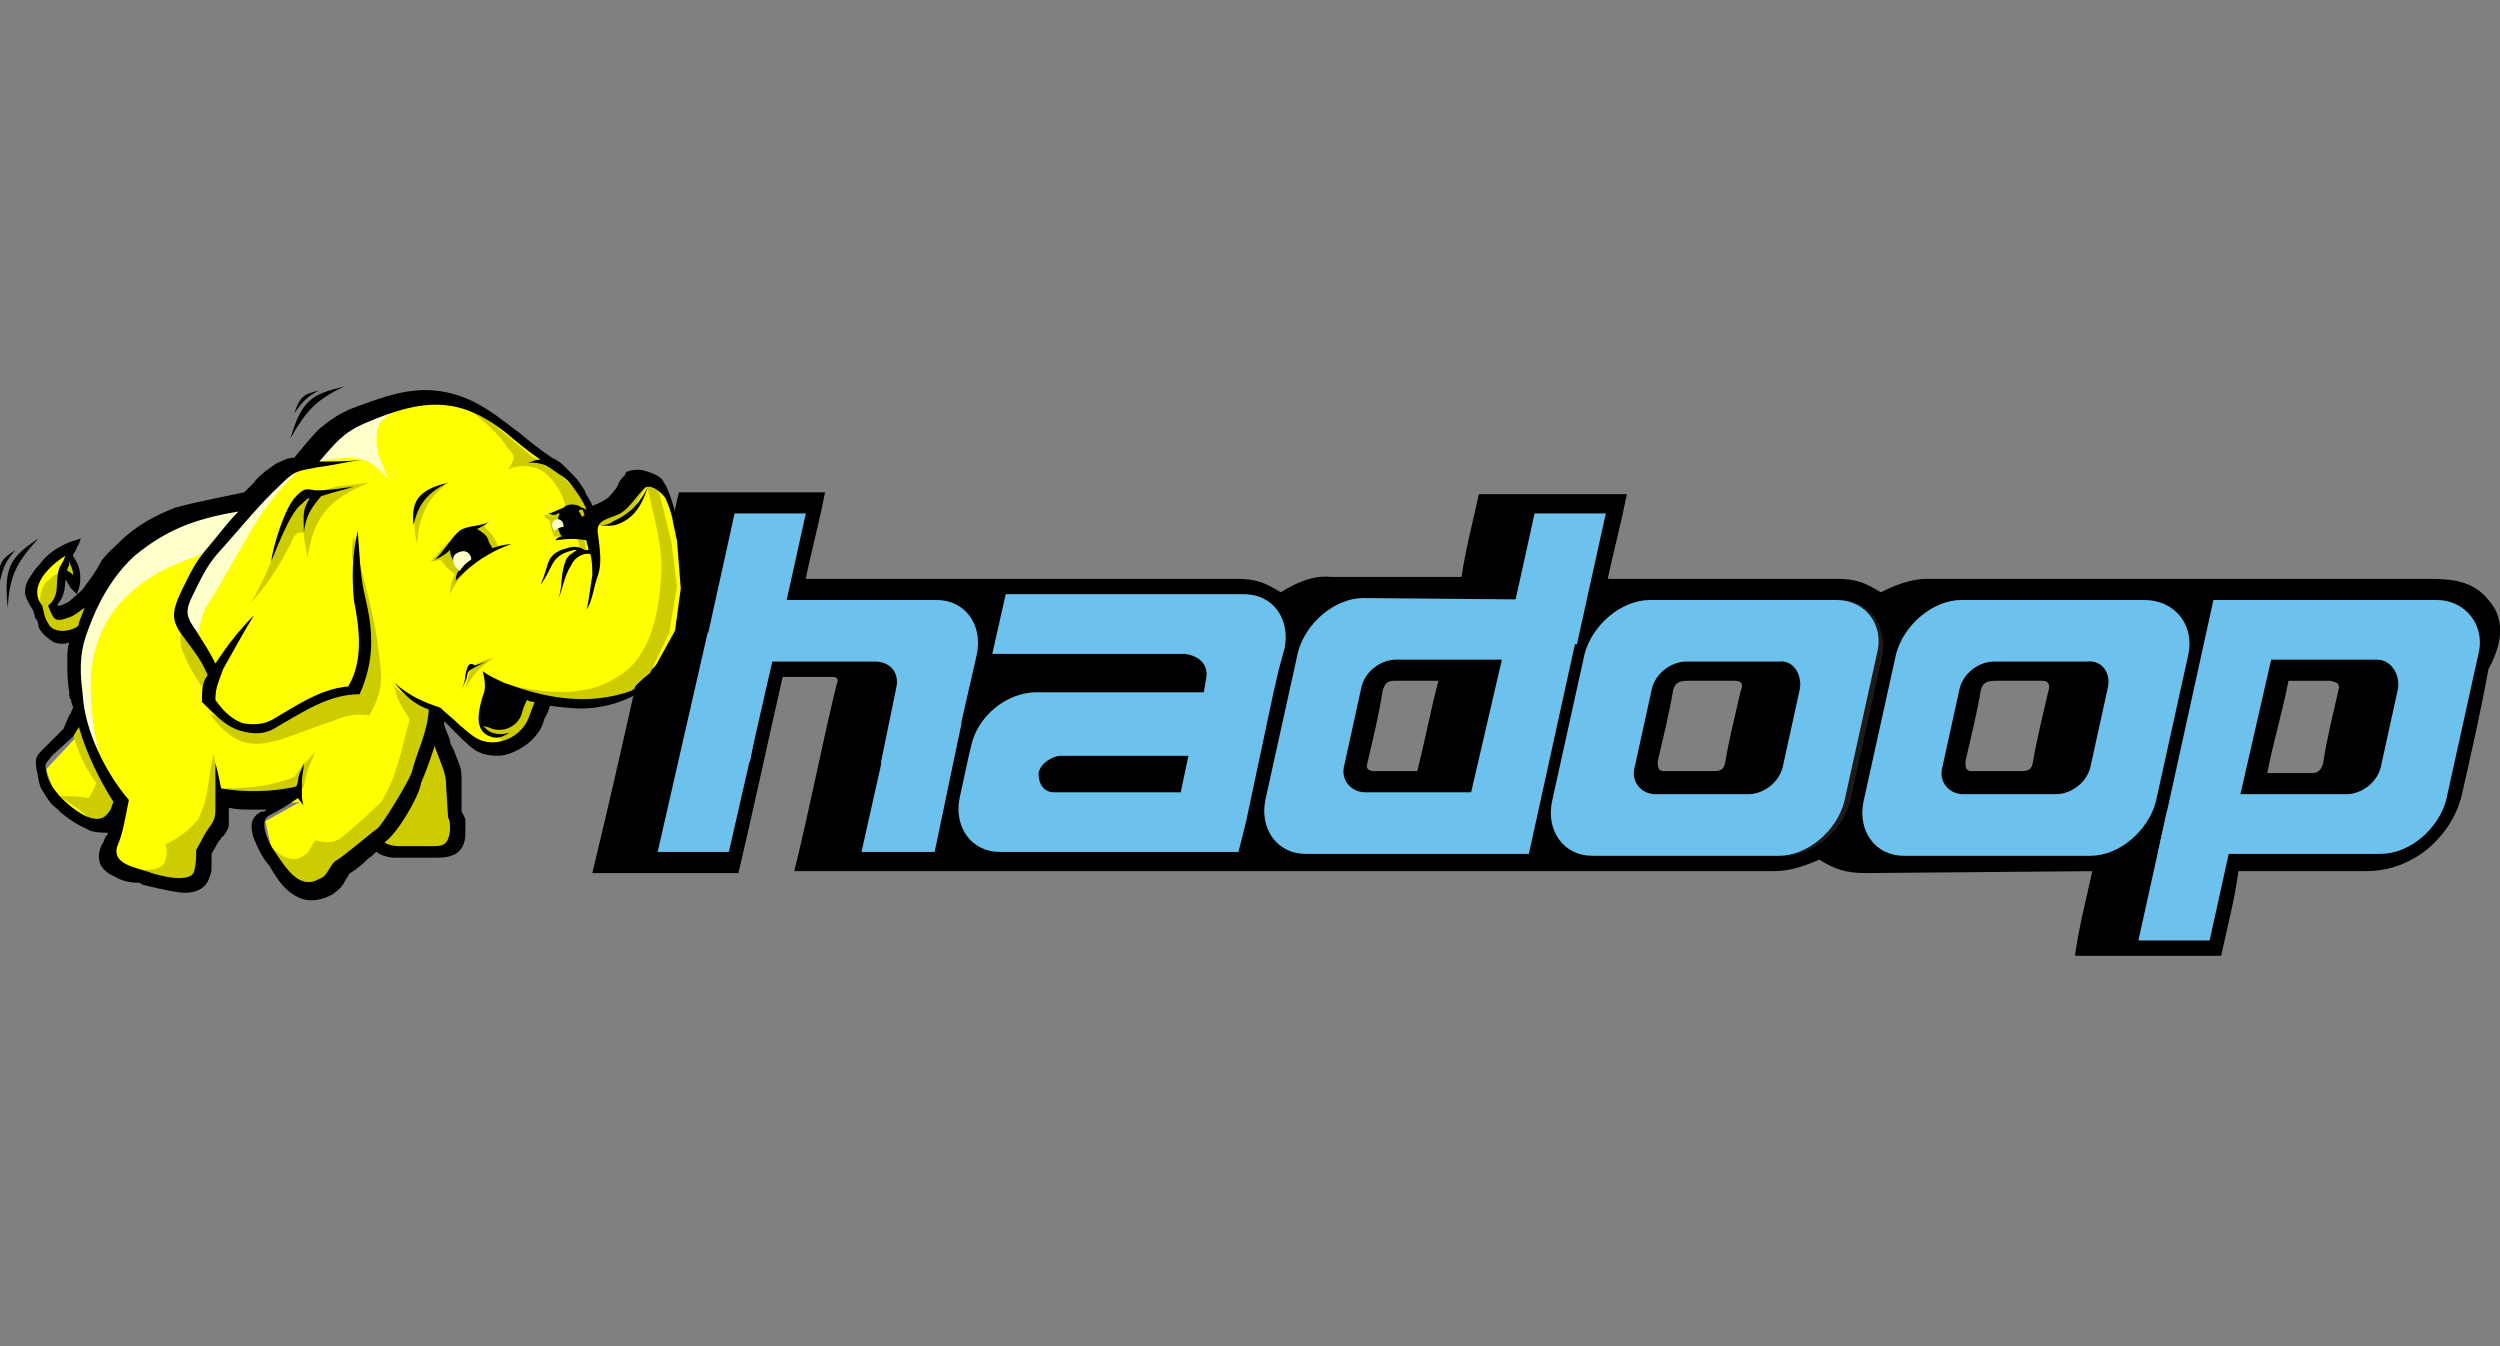 <?xml version="1.0" encoding="utf-8"?>
<!-- Generator: Adobe Illustrator 21.0.2, SVG Export Plug-In . SVG Version: 6.00 Build 0)  -->
<svg version="1.1" id="Layer_1" xmlns="http://www.w3.org/2000/svg" xmlns:xlink="http://www.w3.org/1999/xlink" x="0px" y="0px"
	 width="130px" height="70px" viewBox="0 0 130 70" style="enable-background:new 0 0 130 70;" xml:space="preserve">
<rect x="0" y="0" width="130" height="70" fill="#808080" stroke="none"/>
<style type="text/css">
	.st0{fill:#1F1A17;}
	.st1{fill:#6DC2ED;}
	.st2{fill:#FFFF00;}
	.st3{fill:#FFFFCC;}
	.st4{fill:#CCCC00;}
</style>
<g>
	<g>
		<path d="M129.4,31.2c-0.8-1-1.9-1.1-3.1-1.1c-8.7,0-17.3,0-26.1,0c-0.8,0-1.6,0.3-2.4,0.7c-0.8-0.5-1.3-0.7-2.3-0.7
			c-3.9,0-7.9,0-11.9,0c0.3-1.4,0.7-2.9,1-4.4c-2.6,0-5.1,0-7.7,0c-0.3,1.4-0.7,2.9-0.9,4.3c-2.3,0-4.5,0-6.8,0
			c-0.9-0.1-1.8,0.3-2.6,0.8c-0.8-0.5-1.3-0.7-2.3-0.7c-7.5,0-14.9,0-22.4,0c0.3-1.5,0.7-2.9,1-4.5c-2.5,0-5.1,0-7.6,0
			c-1.5,6.6-2.9,13.2-4.5,19.8c2.5,0,5.1,0,7.6,0c0.8-3.4,1.5-6.7,2.3-10.2c0.8,0,1.8,0,2.6,0c0.3,0,0.3,0.2,0.2,0.4
			c-0.8,3.3-1.4,6.5-2.2,9.7c17,0,34,0,50.9,0c0.8,0,1.5-0.2,2.4-0.6c0.8,0.5,1.4,0.7,2.4,0.7l11.8-0.1c-0.3,1.4-0.7,2.9-0.9,4.4
			c2.5,0,5.1,0,7.6,0c0.3-1.4,0.7-2.9,0.9-4.4c2.2,0,4.5,0,6.6,0c1.1,0,2-0.3,2.9-0.9c1-0.7,1.8-1.8,2.1-3c0.5-2.2,1-4.4,1.4-6.6
			C130,33.7,130.4,32.3,129.4,31.2z M73.7,40.1c-0.8,0-1.5,0-2.2,0c-0.3,0-0.5-0.1-0.4-0.4c0.3-1.3,0.6-2.5,0.8-3.8
			c0.1-0.3,0.2-0.5,0.6-0.5c0.8,0,1.5,0,2.3,0C74.4,36.9,74.1,38.5,73.7,40.1z M90.5,36c-0.3,1.3-0.6,2.5-0.8,3.7
			c-0.1,0.4-0.3,0.4-0.8,0.4c-0.8,0-1.7,0-2.4,0c-0.3,0-0.3-0.3-0.3-0.5c0.3-1.3,0.6-2.5,0.8-3.7c0.1-0.4,0.3-0.5,0.8-0.5
			c0.8,0,1.6,0,2.4,0C90.7,35.4,90.6,35.7,90.5,36z M106.5,36c-0.3,1.3-0.6,2.5-0.8,3.7c-0.1,0.4-0.3,0.4-0.8,0.4
			c-0.8,0-1.6,0-2.4,0c-0.3,0-0.3-0.3-0.3-0.5c0.3-1.3,0.6-2.5,0.8-3.7c0.1-0.4,0.3-0.5,0.8-0.5c0.8,0,1.6,0,2.4,0
			C106.6,35.4,106.6,35.7,106.5,36z M121.6,35.9c-0.3,1.3-0.6,2.5-0.8,3.8c-0.1,0.3-0.2,0.5-0.6,0.5c-0.8,0-1.5,0-2.3,0
			c0.3-1.6,0.8-3.2,1.1-4.8c0.8,0,1.5,0,2.2,0C121.5,35.5,121.7,35.5,121.6,35.9z"/>
		<path class="st0" d="M95.7,31.2H86c-1.5,0-3,1.3-3.4,2.8L81,41.7c-0.3,1.5,0.6,2.8,2.1,2.8h9.7c1.5,0,3-1.3,3.4-2.8l1.7-7.7
			C98.1,32.5,97.2,31.2,95.7,31.2z M93.6,35.8l-0.9,4.1c-0.2,0.8-1,1.4-1.8,1.4h-4.8c-0.8,0-1.3-0.7-1.1-1.4l0.9-4.1
			c0.2-0.8,1-1.4,1.8-1.4h4.8C93.3,34.3,93.8,35,93.6,35.8z"/>
		<path class="st0" d="M111.5,31.2H102c-1.5,0-3,1.3-3.4,2.8l-1.7,7.7c-0.3,1.5,0.6,2.8,2.1,2.8h9.7c1.5,0,3-1.3,3.4-2.8l1.7-7.7
			C114.1,32.5,113.1,31.2,111.5,31.2z M109.6,35.8l-0.9,4.1c-0.2,0.8-1,1.4-1.8,1.4h-4.8c-0.8,0-1.3-0.7-1.1-1.4l0.9-4.1
			c0.2-0.8,1-1.4,1.8-1.4h4.8C109.3,34.3,109.8,35,109.6,35.8z"/>
		<path class="st0" d="M126.7,31.2h-11.6l-2.9,13.2h11.6c1.5,0,3-1.3,3.4-2.8l1.7-7.7C129.2,32.5,128.2,31.2,126.7,31.2z
			 M124.7,35.8l-0.9,4.1c-0.2,0.8-1,1.4-1.8,1.4h-5.5l1.6-7h5.5C124.3,34.3,124.8,35,124.7,35.8z"/>
		<polygon class="st0" points="111.2,48.9 112.7,42.1 116.4,42.1 114.9,48.9 		"/>
		<path class="st0" d="M70.9,31.1c-1.5,0-3,1.3-3.4,2.8l-1.7,7.7c-0.3,1.5,0.6,2.8,2.1,2.8h11.6l2.9-13.2L70.9,31.1z M76.5,41.2H71
			c-0.8,0-1.3-0.7-1.1-1.4l0.9-4.1c0.2-0.8,1-1.4,1.8-1.4h5.5L76.5,41.2z"/>
		<polygon class="st0" points="83.5,26.7 82,33.5 78.3,33.5 79.8,26.7 		"/>
		<path class="st0" d="M39.9,31.2h8.8c1.5,0,2.4,1.3,2.1,2.8l-1.3,5.7h-3.7l0.8-3.9c0.2-0.8-0.3-1.4-1.1-1.4h-5.5
			c-0.8,0-0.1,0.7-0.3,1.4L39,39.6h-3.7l1.3-5.6C36.8,32.5,38.3,31.2,39.9,31.2"/>
		<polygon class="st0" points="34.2,44.3 36.8,32.9 40.5,32.9 37.9,44.3 		"/>
		<polygon class="st0" points="36.7,33.5 38.2,26.7 41.9,26.7 40.4,33.5 		"/>
		<polygon class="st0" points="44.8,44.3 46.3,37.6 50,37.6 48.6,44.3 		"/>
		<path class="st0" d="M64.4,44.3L64.4,44.3H52c-1.5,0-2.4-1.3-2.1-2.8l0.5-2.3l0,0l0.1-0.4c0.3-1.5,1.8-2.8,3.4-2.8h8.7l0.1-0.6
			c0.2-0.8-0.3-1.3-1.1-1.4h-10l0.7-3.1h12.4c1.5,0,2.4,1.3,2.1,2.8l-0.3,1.1l0,0l-0.3,1.3l0,0l-1.4,6.6l0,0L64.4,44.3z M54.8,41.2
			h6.6l0.4-1.9h-6.5h-0.1c-0.5,0-1.1,0.4-1.2,0.9C54,40.8,54.3,41.2,54.8,41.2L54.8,41.2z"/>
		<path class="st1" d="M95.5,31.2h-9.7c-1.5,0-3,1.3-3.4,2.8l-1.7,7.7c-0.3,1.5,0.6,2.8,2.1,2.8h9.7c1.5,0,3-1.3,3.4-2.8l1.7-7.7
			C98,32.5,97,31.2,95.5,31.2z M93.6,35.8l-0.9,4.1c-0.2,0.8-1,1.4-1.8,1.4h-4.8c-0.8,0-1.3-0.7-1.1-1.4l0.9-4.1
			c0.2-0.8,1-1.4,1.8-1.4h4.8C93.2,34.3,93.7,35,93.6,35.8z"/>
		<polygon class="st1" points="111.2,48.9 112.7,42.1 116.4,42.1 114.9,48.9 		"/>
		<path class="st1" d="M70.9,31.1c-1.5,0-3,1.3-3.4,2.8l-1.7,7.7c-0.3,1.5,0.6,2.8,2.1,2.8h11.6l2.9-13.2L70.9,31.1z M76.5,41.2H71
			c-0.8,0-1.3-0.7-1.1-1.4l0.9-4.1c0.2-0.8,1-1.4,1.8-1.4h5.5L76.5,41.2z"/>
		<polygon class="st1" points="83.5,26.7 82,33.5 78.3,33.5 79.8,26.7 		"/>
		<path class="st1" d="M39.9,31.2h8.8c1.5,0,2.4,1.3,2.1,2.8l-1.3,5.7h-3.7l0.8-3.9c0.2-0.8-0.3-1.4-1.1-1.4h-5.5
			c-0.8,0-0.1,0.7-0.3,1.4L39,39.6h-3.7l1.3-5.6C36.8,32.5,38.3,31.2,39.9,31.2"/>
		<polygon class="st1" points="34.2,44.3 36.8,32.9 40.5,32.9 37.9,44.3 		"/>
		<polygon class="st1" points="36.7,33.5 38.2,26.7 41.9,26.7 40.4,33.5 		"/>
		<polygon class="st1" points="44.8,44.3 46.3,37.6 50,37.6 48.6,44.3 		"/>
		<path class="st1" d="M64.4,44.3L64.4,44.3H52c-1.5,0-2.4-1.3-2.1-2.8l0.5-2.3l0,0l0.1-0.4c0.3-1.5,1.8-2.8,3.4-2.8h8.7l0.1-0.6
			c0.2-0.8-0.3-1.3-1.1-1.4h-10l0.7-3.1h12.4c1.5,0,2.4,1.3,2.1,2.8l-0.3,1.1l0,0l-0.3,1.3l0,0l-1.4,6.6l0,0L64.4,44.3z M54.8,41.2
			h6.6l0.4-1.9h-6.5h-0.1c-0.5,0-1.1,0.4-1.2,0.9C54,40.8,54.3,41.2,54.8,41.2L54.8,41.2z"/>
		<path class="st1" d="M111.5,31.2H102c-1.5,0-3,1.3-3.4,2.8l-1.7,7.7c-0.3,1.5,0.6,2.8,2.1,2.8h9.7c1.5,0,3-1.3,3.4-2.8l1.7-7.7
			C114.1,32.5,113.1,31.2,111.5,31.2z M109.6,35.8l-0.9,4.1c-0.2,0.8-1,1.4-1.8,1.4h-4.8c-0.8,0-1.3-0.7-1.1-1.4l0.9-4.1
			c0.2-0.8,1-1.4,1.8-1.4h4.8C109.3,34.3,109.8,35,109.6,35.8z"/>
		<path class="st1" d="M126.7,31.2h-11.6l-2.9,13.2h11.6c1.5,0,3-1.3,3.4-2.8l1.7-7.7C129.2,32.5,128.2,31.2,126.7,31.2z
			 M124.7,35.8l-0.9,4.1c-0.2,0.8-1,1.4-1.8,1.4h-5.5l1.6-7h5.5C124.3,34.3,124.8,35,124.7,35.8z"/>
	</g>
	<path class="st2" d="M13.1,26l-2.4,0.4l-2.2,0.9l-1.8,1.2L5,30.6l-1,1L3.1,32l-0.3-0.6l0.4-0.6l0.1-0.9h0.3L4,30.2l-0.1-0.9L3.6,29
		v-0.3l-0.8,0.5L2,30.1L1.8,31l0.3,0.7l0.3,1.1l0.6,0.3h0.7l0.6-0.3l-0.4,2.1l0.4,2.4l-0.4,1.1l-1.5,1.6l0.3,0.9l0.7,0.9l1.3,0.9
		l0.7,0.2h0.8l-0.5,2l1.8,0.8l2.3,0.3l0.8-0.5l0.1-1.3l0.8-1.4l0.1-1.1l2.1,0.2l1.9-0.2l-1.8,1l0.3,1.4l1.2,1.9l1.2,0.5l0.9-0.4
		l0.4-0.8l2-1.5l0.4,0.3l3.1,0.1l0.6-0.5l0.1-0.9l-0.2-0.4l-0.2-2.4l-1-2.1l0.2-0.9l0.6,0.3l1.8,1.6l0.8,0.1l0.9-0.4l0.9-0.7
		l0.5-1.5l2.8,0.2l1.7-0.7l1.3-1.3l1-1.8l0.3-2.2l-0.2-2.5l-0.5-2.3l-0.7-0.5l-0.8-0.3l-1.3,1.4l-1.2,0.4l-1-1.7l-1.1-1L28,23.7
		l-2.3-1.8l-1.8-1l-1.8-0.2L20,21l-1.8,0.7l-1.3,1l-1,1.2l-1,0.3L13.1,26"/>
	<path class="st3" d="M6.2,31.4c-2,2.4-1.6,5.2-1,8.1c-0.3-0.8-0.6-1.5-0.9-2.3L4,35.1c0-0.7,0.1-1.4,0.1-2.1l0.8-2L6.2,29l2-1.7
		l2.2-0.9l2.5-0.3l-2.4,2.7C8.7,29.5,7.6,29.9,6.2,31.4"/>
	<path class="st3" d="M15.8,24.2c-1.4,1.3-2.2,2.4-3.1,4c-0.7,1.2-1.3,2.3-2,3.4c-0.3,0.6-0.3,1.1-0.5,1.7l-1-1.2
		c0.2-0.5,0.3-0.9,0.5-1.4l1.6-2.9l3.4-3.4C15.1,24.3,15.4,24.2,15.8,24.2 M22.7,20.7c-1.1,0.4-3,0.6-3.1,1.8
		c-0.1,0.9,0.1,1.3,0.6,2.4c-1.3-1.4-1.7-1.2-4.4-0.8l1.2-1.6l2-1.3l2.5-0.6L22.7,20.7"/>
	<path class="st4" d="M25.9,38.3c0.3,0.3,0.3,0.4,0.3,0.6c0.3-0.1,0.6-0.3,0.9-0.3l0.6-0.8l0.4-1.1l-0.6-0.4l-2.4,0.3
		c-0.1,0.2-0.1,0.3-0.2,0.5c0,0.3,0,0.4,0.1,0.7c0.1,0.2,0.2,0.3,0.3,0.4c0.1,0.1,0.3,0.1,0.3,0.2C25.7,38.3,25.7,38.3,25.9,38.3
		 M25.7,34.2c-1.2,0.3-1.2,0.4-1.5,1.6C24.6,35.1,24.9,34.7,25.7,34.2 M33.6,25.3c-0.3,0.1-0.4,0.2-0.6,0.3c-0.3,0.4-0.5,0.8-1,1.1
		c-0.3,0.2-0.5,0.3-0.8,0.3c-0.2,0.1-0.3,0-0.5,0.2c0.1,0,0.3,0,0.3,0.1h0.7l0.8-0.5l0.5-0.5L33.6,25.3 M14.6,27.9
		c-0.5,1.3-0.9,2.4-1.6,3.5c0.9-1,1.4-1.8,2-2.9c0.2-0.4,0.3-0.9,0.8-0.8c0,0.4,0.1,0.8,0.2,1.3c0.3-2.2,1.2-3.1,3.2-3.9l-1.7,0.2
		l-1.8,0.5L15,26.9L14.6,27.9 M18.4,27.9c0.4,2,1.1,4,1.3,6.1c0.2,1.3,0.2,2-0.5,3.2c-0.8-0.1-1.2,0-1.9,0.3
		c-2.9,0.9-4.5,2.3-6.4-0.4l1.8,0.8c0.4-0.1,0.8-0.2,1.3-0.3c0.8-0.4,1.5-0.9,2.4-1.3l1.8-0.3l0.6-2.4l-0.4-3.2c0-0.5,0-1-0.1-1.5
		C18.3,28.4,18.3,28.2,18.4,27.9 M23.3,40.5c-0.3,1.7,0.6,2.5,0.3,3c-0.1,0.2-0.3,0.3-0.3,0.4c-0.5,0.3-1.2,0-1.3,0.1h-1.7l-0.7-0.3
		l1-1.2c0.3-0.8,0.7-1.4,1-2.2l0.7-2.2h0.3L23.3,40.5"/>
	<path class="st4" d="M20.5,35.7c0.2,0.8,0.3,0.9,0.8,1.7C21,38.5,20.7,40,20.2,41c-0.2,0.4-0.3,0.7-0.7,1c-0.6,0.6-1.2,1.1-1.8,1.6
		c-0.5,0.3-0.8,0.2-1.3,0.1c-0.3,0.4-0.3,0.7-0.8,0.9c-0.7,0.3-1.3-0.4-1.8-0.8c0.4,0.6,0.8,1.3,1.2,1.8c0.3,0.3,0.5,0.5,0.8,0.8
		l0.7,0.1l0.9-0.6c0.2-0.3,0.3-0.6,0.5-0.9c0.3-0.3,0.7-0.5,1-0.8c0.4-0.3,0.8-0.7,1.3-1.1L21,42l0.7-1.3c0.3-0.9,0.6-1.8,0.9-2.8
		c0-0.3,0.1-0.7,0.1-1c-0.4-0.2-0.8-0.3-1.2-0.5C21.1,36.2,20.9,36,20.5,35.7 M11.5,41c1.3,0,2.6-0.1,3.8-0.6
		c0.3-0.5,0.7-0.9,1.1-1.3c-0.3,0.7-0.5,1.1-0.6,1.8l-0.4,0.6c-0.9,0-1.9,0.1-2.9,0.1c-0.3,0-0.6-0.1-0.9-0.1l-0.1-0.1
		C11.4,41.2,11.5,41.1,11.5,41 M11.3,40.1l-0.2-0.9c-0.3,1.3-0.2,2.2-0.8,3.4c-0.4,0.5-1,1-1.7,1.3c0.1,0.3,0.1,0.5,0,0.8
		c-0.1,0.8-1.8,0.5-2.5,0.4l3.4,0.8l0.8-0.3c0.1-0.5,0.2-1,0.3-1.5l0.7-1.3l0.2-0.8L11.3,40.1 M9.4,32.6c0,0.7-0.1,0.9,0.2,1.5
		c0.3,0.8,0.8,1.4,1.2,2.1l0.2-1.4C10.4,34.1,9.9,33.4,9.4,32.6 M4.1,37.5c-0.1,0.3-0.3,0.5-0.3,0.7c0.3,1,0.6,1.7,1.2,2.5
		c-0.1,0.3-0.2,0.5-0.4,0.8c-0.5-0.1-0.9-0.1-1.5-0.1c0.6,0.4,1.2,0.8,1.7,1.3c0.3-0.1,0.6-0.1,0.8-0.2l0.8-0.8L5.2,40
		C4.9,39.1,4.5,38.4,4.1,37.5 M33.6,25c0.3,1.6,0.8,3,0.8,4.6c-0.1,1.9-0.4,4.5-2.3,5.6c-2,1.3-4.5,0.7-6.6,0.2l2.7,1.1
		c0.8,0.1,1.7,0.1,2.5,0.1c0.6-0.2,1.2-0.3,1.8-0.5c0.4-0.3,0.9-0.8,1.3-1.1l1-2.1l0.4-2.4c-0.1-0.8-0.2-1.6-0.3-2.4l-0.6-2.4
		C34.1,25.3,33.9,25.2,33.6,25 M3.3,29.6c-0.9,0.6-1.3,0.8-1.2,2l0.3,1l0.4,0.2L3.3,33l0.8-0.2c0.2-0.5,0.3-0.9,0.4-1.4L3.3,32H3.1
		c-0.2-0.2-0.3-0.3-0.3-0.4L3.2,31l0.2-1.1c0.1,0,0.2,0.1,0.3,0.1C3.7,30,3.9,30.1,4,30.2l-0.1-0.6l-0.3-0.3c0-0.1-0.1-0.2-0.2-0.3
		L3.3,29.6 M24,20.9c0.8,0.8,1.8,1.4,2.4,2.4c0.3,0.3,0.5,0.5,0,1.1c0.6-0.2,0.8-0.2,1.3-0.1c0.8,0.1,1.6,1.3,1.7,2.1
		c0,0.1-0.3,0.3-0.8,0.4c0,0-0.3-0.1-0.3,0c0.1,0.2,0.2,0.2,0.3,0.3c0,0.2,0.1,0.5,0.2,0.8c0.4,0,0.8,0,1.2,0.1
		c0.2,0.3,0.1,0.4,0.1,0.7l0.4-0.1c-0.1-0.3-0.1-0.7-0.2-1c0.2-0.3,0.3-0.4,0.4-0.7l-0.6-1.3c-0.3-0.3-0.8-0.7-1.1-1.1h-0.1
		c-0.4-0.3-0.8-0.5-1.3-0.8l-2-1.7L24,20.9 M25.4,27.1c-0.1,0.1-0.1,0.2-0.2,0.3c0.3,0.3,0.5,0.5,0.7,1c-0.4,0.2-0.8,0.4-1.2,0.6
		l-1,0.9c-0.4-0.3-0.5-0.4-0.8-0.8c-0.3,0.1-0.5,0.1-0.7,0.1c0.1,0,0.2,0,0.3-0.1l0.6-0.7c0.3-0.3,0.8-0.6,1.1-0.8l0.8-0.3
		C25.2,27.3,25.3,27.2,25.4,27.1"/>
	<path class="st4" d="M26.4,28.3c-1.3,0.7-2.4,1.3-3,2.6C23.4,29.3,25,28.5,26.4,28.3 M23.2,25.2c-0.9,0.6-1.5,1.8-1.5,3.1
		c-0.3-1.1-0.2-2,0.8-2.8c0.2-0.1,0.3-0.2,0.4-0.3C23,25.2,23.1,25.2,23.2,25.2"/>
	<path d="M35.4,28c-0.2-1-0.4-2-0.8-2.8c-0.1-0.1-0.1-0.2-0.2-0.3c-0.2-0.2-0.5-0.3-0.8-0.4c-0.3-0.1-0.6-0.1-0.9,0
		c-0.1,0-0.2,0.1-0.2,0.2c-0.2,0.2-0.3,0.3-0.4,0.6c-0.2,0.3-0.3,0.4-0.5,0.6c-0.3,0.2-0.5,0.3-0.8,0.4c-0.1-0.3-0.3-0.5-0.4-0.8
		c-0.2-0.3-0.3-0.5-0.6-0.8c-0.2-0.2-0.3-0.3-0.5-0.5c-0.2-0.2-0.4-0.3-0.6-0.4c-0.6-0.4-1.1-0.8-1.7-1.3c-0.3-0.2-0.5-0.4-0.8-0.6
		c-1.3-1-2.4-1.5-3.7-1.6c-1.3-0.1-2.5,0.3-4.1,0.9c-0.8,0.3-1.3,0.7-1.8,1.1c-0.4,0.4-0.8,0.9-1.3,1.5c-0.3,0-0.5,0.1-0.7,0.2
		c-0.3,0.1-0.5,0.3-0.8,0.5c-0.2,0.2-0.4,0.3-0.6,0.6c-0.2,0.2-0.3,0.3-0.5,0.5c-1.4,0.3-2.5,0.5-3.6,0.8c-1,0.4-2,0.9-2.9,1.8
		c-0.3,0.3-0.8,0.7-1,1.1s-0.5,0.8-0.8,1.2c-0.2,0.3-0.4,0.4-0.6,0.6c-0.2,0.2-0.4,0.3-0.7,0.4l0,0c-0.1,0-0.1,0-0.1,0s0,0,0-0.1
		c0.3-0.3,0.4-0.8,0.4-1.3c0,0.1,0.1,0.1,0.1,0.2c0.1,0.1,0.1,0.2,0.2,0.3l0.3,0.3l0.1-0.3c0.1-0.3,0.1-0.8,0-1.1
		c-0.1-0.3-0.2-0.4-0.3-0.6c0-0.1,0-0.1,0.1-0.2c0.1-0.2,0.1-0.3,0.2-0.4l0.1-0.3l-0.3,0.1c-0.4,0.1-1.3,0.5-1.8,1.2
		c-0.3,0.3-0.4,0.5-0.6,0.8c-0.2,0.3-0.2,0.6-0.2,0.8c0.1,0.3,0.2,0.5,0.4,0.8c0.1,0.2,0.1,0.3,0.1,0.4C2,32.3,2,32.5,2,32.6
		c0.2,0.4,0.5,0.6,0.8,0.8c0.3,0.1,0.6,0.1,0.8,0c-0.1,0.3-0.1,0.7-0.1,1c0,0.5,0,1,0.1,1.6c0,0.2,0,0.3,0.1,0.4
		c0,0.2,0.1,0.3,0.1,0.4c-0.1,0.2-0.1,0.3-0.2,0.4l-0.3,0.7l-0.6,0.6c-0.2,0.2-0.3,0.3-0.5,0.5L2.2,39c-0.3,0.3-0.4,0.4-0.3,1
		C2,40.4,2,40.8,2.2,41.1c0.2,0.3,0.4,0.7,0.7,0.9c0.3,0.3,0.9,0.8,1.6,1.1c0.3,0.2,0.8,0.2,1.1,0.2c0,0.1,0,0.1-0.1,0.2
		c-0.1,0.2-0.1,0.3-0.2,0.4c-0.4,0.9,0,1.4,0.7,1.7c0.3,0.2,0.8,0.3,1.1,0.3c0.1,0,0.2,0,0.3,0.1c0.4,0.1,1.2,0.3,1.9,0.4
		s1.4-0.1,1.6-0.8C11,45.4,11,45.2,11,45c0-0.2,0-0.4,0-0.6c0.3-0.5,0.3-0.6,0.5-0.8c0-0.1,0.1-0.1,0.1-0.1c0.2-0.3,0.3-0.4,0.3-0.7
		c0-0.2,0-0.4,0-0.7v-0.1c0.4,0.1,0.8,0.1,1.3,0.1c0.3,0,0.4,0,0.7,0c-0.1,0-0.1,0.1-0.2,0.1h-0.1c-0.6,0.3-0.6,0.8-0.4,1.4
		c0.2,0.5,0.5,1.1,0.8,1.4c0.4,0.7,0.8,1.3,1.4,1.6c0.5,0.3,1.2,0.3,1.9-0.1c0.4-0.3,0.5-0.4,0.7-0.8c0.1-0.1,0.1-0.2,0.2-0.3
		c0.2-0.1,0.6-0.4,1-0.8c0.2-0.1,0.3-0.3,0.4-0.3c0.1,0.1,0.3,0.2,0.4,0.2c0.2,0.1,0.4,0.1,0.8,0.1c0.3,0,0.9,0,1.4,0
		c0.2,0,0.3,0,0.3,0c0.5,0,0.8,0,1.2-0.2c0.3-0.2,0.5-0.5,0.5-1.1c0-0.3,0-0.4,0-0.6c0-0.2-0.1-0.3-0.2-0.5c0-0.3,0-0.5,0-0.8
		c0-0.3,0-0.5,0-0.8c0-0.3,0-0.6-0.1-0.8c-0.1-0.3-0.2-0.5-0.3-0.8c-0.1-0.2-0.2-0.3-0.2-0.5l-0.2,0.1l0,0l0.2-0.1l0,0
		c-0.1-0.3-0.2-0.5-0.3-0.8c0-0.1,0-0.1,0-0.2l0.3,0.3l0.4,0.4c0.3,0.3,0.6,0.6,0.9,0.8c0.3,0.2,0.7,0.3,1.2,0.3
		c0.5,0,1.1-0.3,1.5-0.6c0.4-0.3,0.8-0.8,0.9-1.3l0.2-0.4l0.1-0.3c0.8,0.1,1.5,0.2,2.3,0.1c0.8-0.1,1.4-0.3,2-0.6
		c0.8-0.5,1.5-1.2,2-2l0,0c0.5-0.9,0.8-2,0.9-3.1C35.7,30.4,35.6,29.2,35.4,28L35.4,28z M26.2,35.5c-0.4-0.2-0.7-0.3-1.1-0.6
		c0.1,0.4,0.2,0.9,0,1.3c-0.2,0.7-0.5,1.8,0.4,2.1c0.3,0.1,0.5,0.1,1-0.2c-0.4,0.1-0.6,0.1-0.9,0c-0.3-0.1-0.4-0.3-0.5-0.4
		c0.1,0.1,0.3,0.1,0.5,0.2c0.7,0.2,1.3-0.2,1.5-0.7c0.1-0.3,0.1-0.4,0.3-0.8c0.2,0.1,0.3,0.1,0.4,0.1l-0.3,0.8
		c-0.3,0.8-1.1,1.3-1.9,1.3c-0.8,0-1.2-0.5-1.7-0.9c-0.3-0.3-0.7-0.6-1-0.9c-0.9-0.3-1.6-0.6-2.4-1.3c0.6,0.7,1,1.1,1.8,1.4
		c-0.1,1.3-0.6,2.1-0.9,3.3c-0.2,0.5-1.5,2.7-1.8,2.9c-0.3,0.2-1.8,1.5-2.2,1.7c-0.3,0.3-0.4,0.8-0.8,0.9c-1,0.6-1.7-0.5-2.3-1.4
		c-0.3-0.4-0.9-1.6-0.3-1.9s0.9-0.5,1.5-0.9c0.1,0.2,0.3,0.3,0.3,0.5l-0.1-0.5c0-0.3,0-0.6,0-0.9c0-0.3,0.1-0.6,0.1-0.9
		c-0.1,0.3-0.3,0.6-0.3,0.9c0,0.1-0.1,0.3-0.1,0.3c-1.3,0.3-2.7,0.3-3.9,0.1c-0.1-0.5-0.2-1-0.3-1.3c0,0.4,0,1.5,0,2.2
		c0,0.5,0,0.7-0.3,1.1c-0.3,0.4-0.3,0.5-0.7,1.2c0,0.4,0,0.7-0.1,1.1c-0.2,0.7-2,0.2-2.5,0c-0.6-0.2-1.8-0.4-1.5-1.3
		c0.3-0.7,0.4-1.4,0.6-2.4c-1.2-1.4-2.3-3.6-2.4-5.5c-0.2-1.5-0.1-2.4,0.3-3.4c0.5-1.4,1.3-2.8,2.4-3.8c1.6-1.3,3-1.9,5.4-2.3
		c-0.6,0.6-1.1,1.3-1.7,2c-0.6,0.7-0.9,1.4-1.3,2.2c-0.5,1.1-0.5,1.5,0.2,2.4c0.6,0.8,0.9,1.2,1.2,1.9c-0.3,0.4-0.3,0.8-0.3,1.4
		c0.8,0.8,1.3,1.3,2,1.5c0.7,0.2,1.3,0.2,1.9-0.2c1.4-0.8,2.7-1.7,4.3-1.7c0.8-1.8,0.7-3.3,0.3-5c-0.3-1.2-0.3-2.4-0.4-3.5
		c-0.3,1.3-0.3,2.4-0.2,3.6c0.3,1.5,0.5,3.2-0.3,4.5c-1.4,0.1-2.7,1-3.9,1.7c-0.5,0.3-1.1,0.3-1.6,0.2c-0.5-0.2-0.9-0.5-1.4-1.2
		c0-0.7,0.2-1,0.4-1.6c0.5-0.9,1-1.8,1.6-2.8c-0.8,0.8-1.4,1.6-2,2.5c-0.3-0.6-0.5-0.9-1-1.7c-0.5-0.7-0.6-1-0.2-1.8
		s0.7-1.5,1.3-2.2c1.1-1.2,2.1-2.5,3.4-3.7c0.7-0.7,0.9-0.6,1.8-0.8c0.8-0.1,1.6-0.3,2.4-0.4c-0.8,0.1-1.5,0.1-2.3,0.1l0,0
		c0.8-0.9,1.2-1.5,2.4-2c3-1.3,4.9-1.4,7.3,0.5c0.6,0.5,1.2,1,1.8,1.4c-0.3,0-0.4,0.1-0.7,0.2c0.3-0.1,0.7,0,1,0.1
		c0.1,0.1,0.2,0.1,0.3,0.2c0.4,0.3,0.7,0.4,1,0.8s0.6,0.8,0.8,1.3c-0.2-0.1-0.3-0.1-0.4-0.2c-0.3-0.1-0.6-0.1-0.8,0.1l0,0
		c-0.3,0.1-0.6,0.3-0.8,0.3c0.2,0.1,0.4,0.1,0.5,0c0,0,0,0,0.1,0C29,26.9,29,27.1,29,27.2c0,0.2,0,0.3,0.1,0.5l0,0
		c0,0.1,0.1,0.1,0.1,0.2c-0.1,0-0.3,0.1-0.3,0.2c0.6-0.1,1.1-0.1,1.6,0c0,0.2,0.1,0.3,0.1,0.5h-0.2l0,0c-0.3-0.2-0.6-0.2-0.9-0.1
		c-1.2,0.3-0.9,0.9-1.4,1.9c0.6-0.7,0.5-1.4,1.4-1.7c0.3-0.1,0.3-0.1,0.5-0.1c-0.3,0.2-0.5,0.3-0.6,0.6c-0.3,0.8-0.1,1.3-0.4,2
		c0.3-0.6,0.3-1.2,0.7-1.8c0.1-0.3,0.5-0.6,0.8-0.6h0.2c0.1,0.4,0.1,0.8,0.1,1.1c-0.1,0.6-0.2,1.5-0.3,1.8c0.3-0.4,0.4-1.3,0.6-1.8
		c0.2-0.6,0.1-1.3,0-2.1c-0.2-0.9,0.8-0.8,1.3-1.2c0.4-0.3,0.7-0.8,1.1-1.2c0.3-0.3,0.9,0.2,1.1,0.5c0.7,1.5,0.9,3.9,0.8,5.5
		c-0.2,1.8-1,3.6-2.5,4.5C30.4,36.8,28.1,36.2,26.2,35.5L26.2,35.5z M23.4,43.2c-0.1,0.7-0.3,0.8-0.9,0.8c-0.3,0-1.4,0-1.7,0
		c-0.4,0-0.7-0.1-0.8-0.2c0.7-0.5,1.8-2.4,1.9-3.1c0.3-0.7,0.5-1.3,0.7-1.9c0.1,0.3,0.2,0.5,0.3,0.8c0.2,0.5,0.3,0.8,0.3,1.3
		l0.1,1.6C23.4,42.7,23.4,42.8,23.4,43.2L23.4,43.2z M4.1,37.8c0.4,1.4,1.1,2.8,1.8,3.9l0,0c-0.1,0.2-0.1,0.4-0.3,0.6
		c-0.6,0.8-1.9-0.3-2.4-0.8c-0.4-0.4-0.8-1-0.8-1.5c-0.1-0.3,0-0.3,0.3-0.7l1.1-1L4.1,37.8L4.1,37.8z M3.4,28.9
		c-0.1,0.3-0.2,0.4-0.3,0.6c-0.3,0.8,0.1,1.4-0.6,2c0.3,0.7,0.3,0.9,1.1,0.6c0.3-0.1,0.5-0.3,0.8-0.5c-0.1,0.3-0.2,0.5-0.3,0.8
		c0,0.1,0,0.1-0.1,0.2c-0.5,0.3-1.3,0.3-1.5-0.2c-0.2-0.3-0.2-0.5-0.3-0.9C1.4,30.5,2.6,29.4,3.4,28.9L3.4,28.9z M3.8,29.9
		c-0.1-0.1-0.2-0.2-0.3-0.2c0-0.1,0-0.2,0.1-0.3c0-0.1,0-0.1,0-0.2C3.7,29.5,3.8,29.6,3.8,29.9L3.8,29.9z M30.3,26.5
		c0,0.1,0.1,0.2,0.1,0.3c0,0-0.1,0-0.1,0.1c-0.1-0.1-0.1-0.2-0.2-0.3C30.1,26.5,30.2,26.5,30.3,26.5L30.3,26.5z M4.8,30.6L4.8,30.6
		L4.8,30.6L4.8,30.6z M11.5,41.7L11.5,41.7L11.5,41.7z M19.5,44.1L19.5,44.1L19.5,44.1z M22.7,37.9L22.7,37.9L22.7,37.9L22.7,37.9z
		 M3.5,31.7L3.5,31.7L3.5,31.7L3.5,31.7L3.5,31.7z M34.5,34.3L34.5,34.3L34.5,34.3z M0.4,31.6C0.5,30,0.8,29.3,2,28
		C0.5,29,0.2,29.5,0.4,31.6"/>
	<path d="M0,30.2c0.2-0.8,0.3-1,0.8-1.6C0,29.1-0.1,29.4,0,30.2 M16.6,20.3c-0.8,0.2-1,0.3-1.3,1.2C15.7,20.9,16,20.6,16.6,20.3"/>
	<path d="M17.9,20.1c-1.7,0.4-2.2,0.7-2.8,2.7C15.9,21.4,16.4,20.8,17.9,20.1 M21.5,27.3c0.2-0.8,0.5-1.6,1.8-2.2
		C21.6,25.5,21.4,26.2,21.5,27.3 M32,27.3c1-0.3,1.4-1.1,1.7-2c-0.4,0.8-0.9,1.4-1.8,1.8c-0.4,0.3-0.7,0.2-1.2,0.1
		C31.2,27.3,31.5,27.4,32,27.3 M25.4,28.1c-0.1-0.3-0.3-0.4-0.6-0.6c0.3-0.1,0.5-0.3,0.7-0.4c-0.5,0.3-1.2,0.2-1.6,0.5
		c-0.4,0.3-0.9,1.2-1.3,1.5c0.3-0.1,0.6-0.3,0.8-0.5c0,0.4,0.3,0.8,0.6,0.9c-0.2,0.2-0.3,0.4-0.3,0.7c0.8-0.9,1.9-1.6,2.9-1.9
		c-0.3,0-0.7,0.1-1,0.2C25.5,28.3,25.4,28.2,25.4,28.1 M24.2,35.1c0,0.3-0.1,0.5-0.2,0.8c0.1-0.3,0.3-0.6,0.3-0.8s0.2-0.3,0.4-0.4
		c0.2-0.1,0.5-0.3,0.8-0.3c-0.2,0-0.5,0.1-0.8,0.2C24.4,34.4,24.3,34.6,24.2,35.1 M15.4,25.8c-0.6,0.6-1.2,2.6-1.3,3.4
		c0.3-0.7,1-2.6,1.6-3c0.2-0.2,0.3-0.3,0.4-0.3c-0.4,0.7-0.3,0.8-0.3,1.8c0.1-0.9,0.4-1.3,0.9-1.9c0.6-0.2,1.1-0.3,1.7-0.5
		c-0.7,0.1-1.3,0.2-2,0.2C15.9,25.4,15.8,25.4,15.4,25.8"/>
	<path class="st3" d="M23.6,29.3c-0.1-0.3,0-0.5,0.3-0.6c0.3-0.1,0.5,0,0.6,0.3c0,0,0,0,0,0.1c-0.3,0.2-0.4,0.3-0.6,0.6
		C23.7,29.5,23.6,29.4,23.6,29.3 M28.7,27.3c0-0.2,0.2-0.3,0.3-0.3c0.2,0,0.3,0.2,0.3,0.3v0.1c-0.2,0-0.3,0.1-0.5,0.2
		C28.8,27.5,28.7,27.4,28.7,27.3"/>
</g>
</svg>
